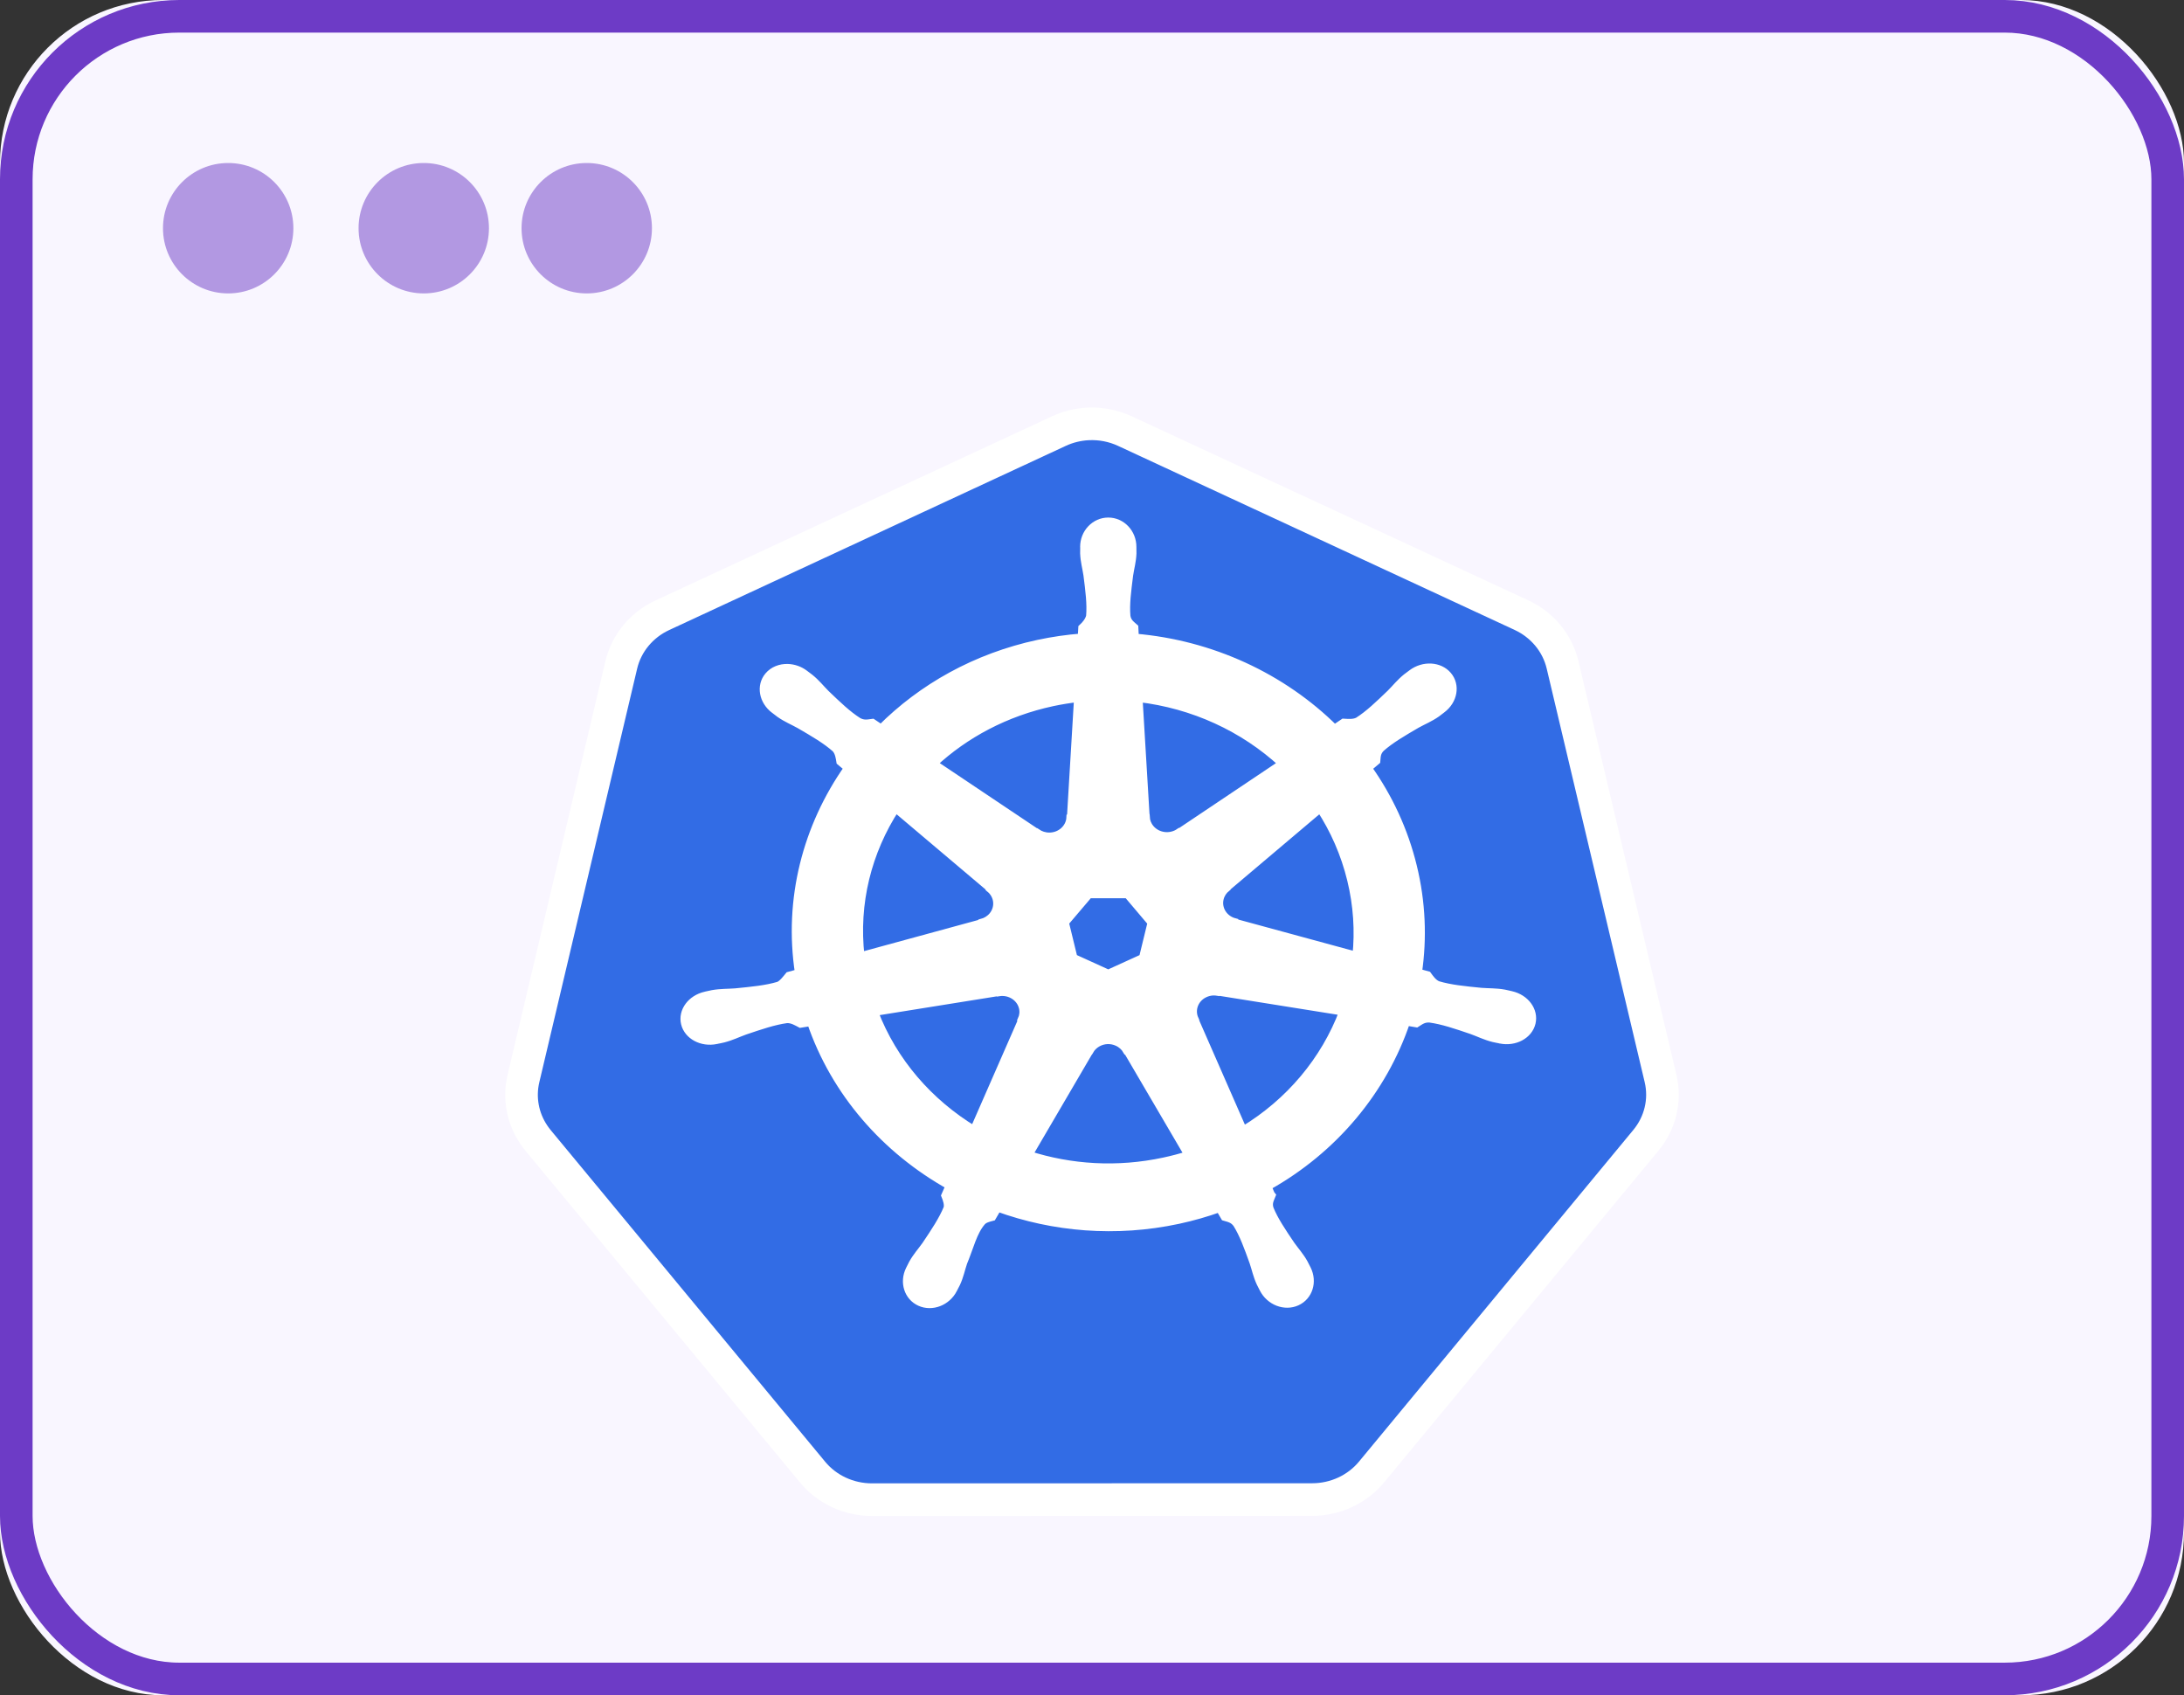 <svg xmlns="http://www.w3.org/2000/svg" xmlns:xlink="http://www.w3.org/1999/xlink" width="67" height="52" viewBox="0 0 67 52">
  <rect x="0" y="0" width="67" height="52" fill="#333333" stroke="none"/>
  <defs>
    <rect id="k8s-a" width="67" height="52" rx="5"/>
  </defs>
  <g fill="none" fill-rule="evenodd">
    <use fill="#F9F6FF" xlink:href="#k8s-a"/>
    <rect width="66" height="51" x=".5" y=".5" stroke="#6D3BC6" rx="5"/>
    <g fill="#6D3BC6" fill-opacity=".5" transform="translate(5 5)">
      <circle cx="2" cy="2" r="2"/>
      <circle cx="8" cy="2" r="2"/>
      <circle cx="13" cy="2" r="2"/>
    </g>
    <g fill-rule="nonzero" stroke="#FFF" transform="translate(16 13)">
      <path fill="#326CE5" d="M17.379,0.003 C17.069,0.018 16.766,0.093 16.487,0.222 L4.319,5.872 C3.681,6.168 3.218,6.728 3.06,7.393 L0.058,20.083 C-0.082,20.674 0.032,21.294 0.374,21.802 C0.415,21.864 0.46,21.923 0.507,21.981 L8.929,32.156 C9.37,32.69 10.04,33 10.748,33 L24.254,32.997 C24.962,32.997 25.631,32.687 26.073,32.155 L34.492,21.978 C34.934,21.444 35.099,20.746 34.942,20.08 L31.935,7.39 C31.777,6.725 31.314,6.165 30.676,5.869 L18.507,0.222 C18.156,0.059 17.768,-0.016 17.379,0.003 Z"/>
      <path fill="#FFF" stroke-width=".25" d="M17.999,3 C17.592,3 17.261,3.347 17.261,3.775 C17.261,3.781 17.263,3.788 17.263,3.794 C17.262,3.852 17.259,3.922 17.261,3.973 C17.271,4.22 17.328,4.409 17.362,4.636 C17.424,5.123 17.476,5.526 17.444,5.901 C17.413,6.042 17.303,6.172 17.204,6.262 L17.187,6.557 C16.744,6.591 16.298,6.655 15.853,6.75 C13.937,7.161 12.287,8.094 11.031,9.353 C10.95,9.301 10.807,9.204 10.765,9.175 C10.633,9.191 10.5,9.23 10.326,9.134 C9.996,8.924 9.695,8.634 9.331,8.285 C9.164,8.118 9.044,7.959 8.845,7.798 C8.8,7.761 8.732,7.712 8.681,7.674 C8.527,7.557 8.344,7.497 8.167,7.491 C7.941,7.484 7.722,7.567 7.579,7.737 C7.325,8.038 7.407,8.498 7.761,8.765 C7.764,8.768 7.768,8.77 7.772,8.772 C7.82,8.81 7.88,8.857 7.925,8.889 C8.135,9.035 8.327,9.11 8.536,9.227 C8.978,9.484 9.344,9.698 9.634,9.955 C9.747,10.07 9.767,10.271 9.782,10.358 L10.019,10.557 C8.752,12.358 8.166,14.582 8.513,16.848 L8.204,16.933 C8.122,17.032 8.007,17.189 7.887,17.236 C7.507,17.349 7.08,17.39 6.564,17.441 C6.322,17.46 6.113,17.449 5.856,17.495 C5.799,17.505 5.72,17.524 5.659,17.538 C5.656,17.538 5.654,17.539 5.652,17.54 C5.649,17.54 5.645,17.542 5.641,17.543 C5.206,17.642 4.927,18.02 5.017,18.392 C5.107,18.764 5.532,18.991 5.969,18.901 C5.972,18.901 5.977,18.901 5.98,18.9 C5.985,18.899 5.99,18.897 5.994,18.895 C6.055,18.883 6.132,18.869 6.185,18.855 C6.438,18.791 6.621,18.697 6.848,18.615 C7.336,18.45 7.74,18.312 8.134,18.258 C8.299,18.246 8.472,18.354 8.558,18.399 L8.88,18.347 C9.62,20.516 11.172,22.269 13.136,23.368 L13.002,23.672 C13.05,23.79 13.104,23.95 13.068,24.067 C12.924,24.418 12.679,24.788 12.4,25.201 C12.264,25.392 12.126,25.54 12.004,25.758 C11.975,25.811 11.938,25.891 11.909,25.946 C11.72,26.33 11.859,26.771 12.223,26.937 C12.59,27.104 13.045,26.928 13.242,26.544 C13.242,26.543 13.243,26.543 13.243,26.542 C13.244,26.542 13.243,26.541 13.243,26.541 C13.271,26.486 13.311,26.415 13.335,26.363 C13.439,26.137 13.474,25.943 13.548,25.724 C13.743,25.261 13.85,24.774 14.119,24.471 C14.193,24.388 14.313,24.357 14.437,24.325 L14.604,24.039 C16.317,24.66 18.234,24.827 20.149,24.416 C20.585,24.322 21.007,24.201 21.415,24.055 C21.462,24.134 21.549,24.285 21.572,24.324 C21.699,24.362 21.837,24.382 21.949,24.54 C22.15,24.864 22.288,25.248 22.455,25.712 C22.529,25.931 22.565,26.125 22.67,26.351 C22.694,26.403 22.733,26.476 22.761,26.53 C22.958,26.916 23.414,27.092 23.782,26.925 C24.146,26.759 24.285,26.318 24.095,25.934 C24.067,25.879 24.028,25.799 23.999,25.747 C23.877,25.528 23.739,25.382 23.603,25.191 C23.324,24.778 23.092,24.435 22.949,24.084 C22.889,23.903 22.959,23.79 23.006,23.672 C22.978,23.642 22.918,23.471 22.883,23.391 C24.924,22.252 26.43,20.434 27.137,18.334 C27.233,18.348 27.399,18.376 27.453,18.386 C27.564,18.317 27.666,18.226 27.866,18.241 C28.26,18.295 28.664,18.433 29.152,18.599 C29.379,18.681 29.562,18.776 29.815,18.84 C29.868,18.854 29.945,18.866 30.006,18.879 C30.01,18.88 30.015,18.882 30.02,18.884 C30.023,18.884 30.028,18.884 30.031,18.885 C30.468,18.974 30.893,18.748 30.983,18.375 C31.073,18.003 30.794,17.625 30.359,17.526 C30.295,17.513 30.206,17.489 30.144,17.478 C29.887,17.432 29.679,17.444 29.436,17.425 C28.92,17.374 28.493,17.332 28.113,17.219 C27.958,17.162 27.848,16.988 27.795,16.917 L27.497,16.835 C27.651,15.778 27.61,14.679 27.342,13.579 C27.072,12.469 26.595,11.453 25.959,10.559 C26.036,10.493 26.18,10.372 26.221,10.337 C26.233,10.212 26.223,10.081 26.36,9.942 C26.65,9.684 27.016,9.471 27.457,9.213 C27.667,9.097 27.86,9.022 28.071,8.875 C28.118,8.842 28.183,8.789 28.233,8.751 C28.587,8.485 28.669,8.024 28.414,7.723 C28.16,7.422 27.668,7.394 27.314,7.661 C27.263,7.698 27.195,7.748 27.15,7.784 C26.952,7.945 26.829,8.105 26.663,8.272 C26.299,8.621 25.998,8.912 25.668,9.122 C25.524,9.201 25.315,9.174 25.22,9.169 L24.939,9.358 C23.339,7.772 21.159,6.758 18.813,6.561 C18.806,6.468 18.798,6.3 18.796,6.25 C18.699,6.163 18.583,6.089 18.554,5.901 C18.522,5.526 18.576,5.123 18.638,4.636 C18.672,4.409 18.729,4.22 18.739,3.973 C18.741,3.917 18.737,3.835 18.737,3.775 C18.737,3.347 18.407,3 17.999,3 L17.999,3 Z M17.075,8.409 L16.856,12.067 L16.84,12.074 C16.826,12.401 16.54,12.663 16.191,12.663 C16.047,12.663 15.915,12.619 15.807,12.545 L15.801,12.548 L12.627,10.422 C13.602,9.515 14.85,8.845 16.288,8.537 C16.551,8.481 16.814,8.439 17.075,8.409 Z M18.925,8.409 C20.604,8.604 22.157,9.322 23.346,10.423 L20.193,12.536 L20.182,12.532 C19.902,12.725 19.507,12.677 19.289,12.418 C19.2,12.312 19.153,12.188 19.147,12.062 L19.144,12.061 L18.925,8.409 Z M11.476,11.788 L14.374,14.238 L14.371,14.253 C14.632,14.467 14.671,14.84 14.453,15.099 C14.363,15.205 14.244,15.276 14.115,15.309 L14.112,15.321 L10.397,16.334 C10.208,14.7 10.616,13.112 11.476,11.788 Z M24.502,11.79 C24.933,12.449 25.259,13.186 25.453,13.984 C25.645,14.773 25.693,15.561 25.614,16.322 L21.88,15.306 L21.877,15.291 C21.542,15.205 21.337,14.883 21.415,14.561 C21.447,14.429 21.521,14.317 21.621,14.235 L21.62,14.227 L24.502,11.79 L24.502,11.79 Z M17.405,14.427 L18.592,14.427 L19.33,15.299 L19.065,16.386 L17.999,16.871 L16.93,16.385 L16.665,15.297 L17.405,14.427 Z M21.211,17.41 C21.262,17.407 21.312,17.412 21.361,17.42 L21.367,17.413 L25.21,18.027 C24.648,19.52 23.572,20.813 22.134,21.679 L20.642,18.274 L20.647,18.268 C20.51,17.967 20.647,17.614 20.962,17.471 C21.043,17.434 21.127,17.414 21.211,17.41 L21.211,17.41 Z M14.757,17.425 C15.05,17.429 15.313,17.621 15.382,17.903 C15.414,18.035 15.398,18.166 15.345,18.282 L15.356,18.295 L13.88,21.665 C12.501,20.829 11.401,19.576 10.813,18.039 L14.623,17.428 L14.629,17.435 C14.672,17.428 14.715,17.424 14.757,17.425 L14.757,17.425 Z M17.976,18.901 C18.078,18.898 18.181,18.918 18.28,18.962 C18.409,19.021 18.509,19.114 18.572,19.225 L18.586,19.225 L20.464,22.431 C20.22,22.508 19.97,22.574 19.713,22.629 C18.277,22.938 16.845,22.844 15.549,22.427 L17.422,19.226 L17.425,19.226 C17.538,19.028 17.751,18.909 17.976,18.901 Z"/>
    </g>
  </g>
</svg>
